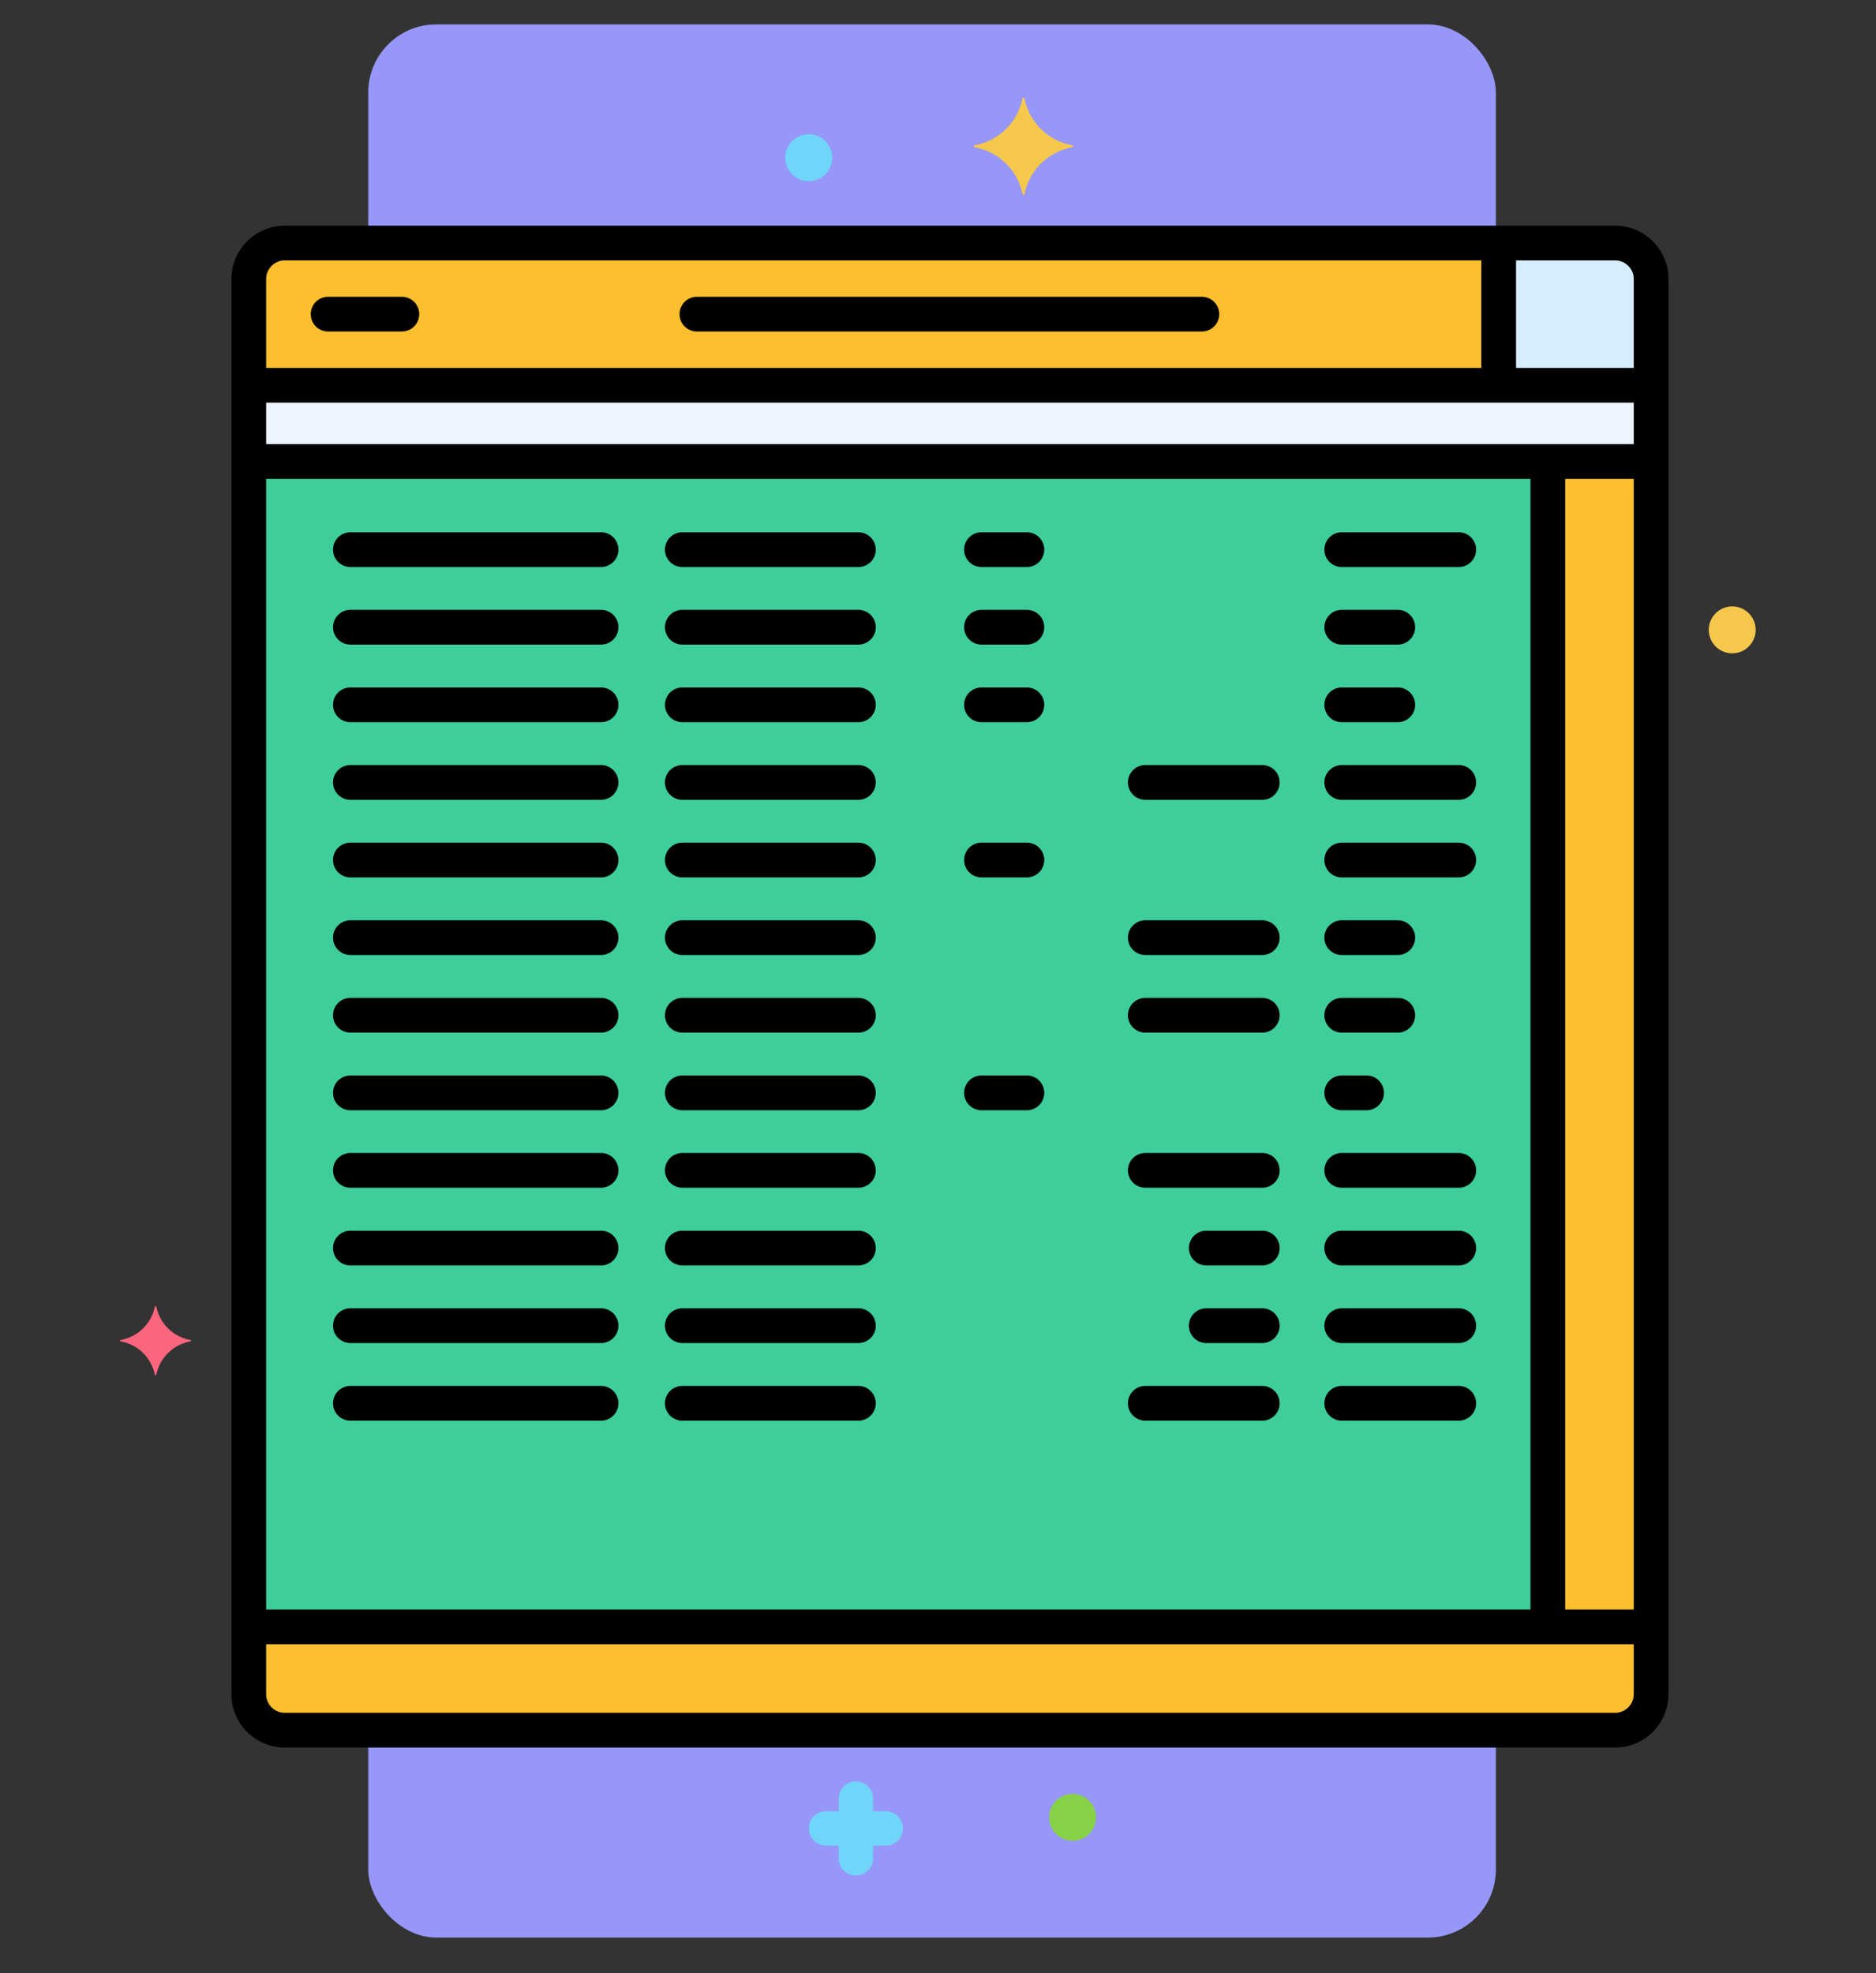 <svg xmlns="http://www.w3.org/2000/svg" width="82.608" height="86.881" viewBox="0 0 82.608 86.881">
  <rect x="0" y="0" width="82.608" height="86.881" fill="#333333" stroke="none"/>
  <g id="Grupo_1084127" data-name="Grupo 1084127" transform="translate(-343.392 -2162.559)">
    <g id="Grupo_1084079" data-name="Grupo 1084079" transform="translate(-496.937 1642.463)">
      <g id="Grupo_1070923" data-name="Grupo 1070923" transform="translate(840.254 521.169)">
        <g id="Grupo_1070195" data-name="Grupo 1070195" transform="translate(16.29 0)">
          <rect id="Rectángulo_374304" data-name="Rectángulo 374304" width="49.655" height="84.239" rx="3" fill="#9697f8"/>
        </g>
      </g>
      <rect id="Rectángulo_375016" data-name="Rectángulo 375016" width="82.608" height="86.881" transform="translate(840.329 520.096)" fill="none"/>
    </g>
    <g id="Layer_6" transform="translate(338.451 2166.862)">
      <g id="Grupo_1071724" data-name="Grupo 1071724" transform="translate(10.239 0.001)">
        <g id="Grupo_1071589" data-name="Grupo 1071589" transform="translate(5.657 6.396)">
          <g id="Grupo_1071588" data-name="Grupo 1071588" transform="translate(0)">
            <path id="Trazado_818510" data-name="Trazado 818510" d="M30.327,20.92H88.9a1.587,1.587,0,0,1,1.587,1.587V84.813A1.587,1.587,0,0,1,88.9,86.4H30.327a1.587,1.587,0,0,1-1.587-1.587V22.507a1.587,1.587,0,0,1,1.587-1.587Z" transform="translate(-28.74 -20.92)" fill="#edf4fc"/>
          </g>
        </g>
        <g id="Grupo_1071591" data-name="Grupo 1071591" transform="translate(5.657 6.396)">
          <g id="Grupo_1071590" data-name="Grupo 1071590">
            <path id="Trazado_818511" data-name="Trazado 818511" d="M30.327,20.92H88.9a1.587,1.587,0,0,1,1.587,1.587v4.678H28.74V22.507a1.587,1.587,0,0,1,1.587-1.587Z" transform="translate(-28.74 -20.92)" fill="#fdbf2d"/>
          </g>
        </g>
        <g id="Grupo_1071593" data-name="Grupo 1071593" transform="translate(5.657 16.017)">
          <g id="Grupo_1071592" data-name="Grupo 1071592">
            <path id="Trazado_818512" data-name="Trazado 818512" d="M28.74,52.385v54.273a1.587,1.587,0,0,0,1.587,1.587H88.9a1.587,1.587,0,0,0,1.587-1.587V52.385Z" transform="translate(-28.74 -52.385)" fill="#3ece9b"/>
          </g>
        </g>
        <g id="Grupo_1071595" data-name="Grupo 1071595" transform="translate(5.657 67.327)">
          <g id="Grupo_1071594" data-name="Grupo 1071594">
            <path id="Trazado_818513" data-name="Trazado 818513" d="M28.74,220.2v2.962a1.587,1.587,0,0,0,1.587,1.587H88.9a1.587,1.587,0,0,0,1.587-1.587V220.2Z" transform="translate(-28.74 -220.201)" fill="#fdbf2d"/>
          </g>
        </g>
        <g id="Grupo_1071597" data-name="Grupo 1071597" transform="translate(62.858 16.017)">
          <g id="Grupo_1071596" data-name="Grupo 1071596">
            <path id="Trazado_818514" data-name="Trazado 818514" d="M215.825,52.385h4.549V103.7h-4.549Z" transform="translate(-215.825 -52.385)" fill="#fdbf2d"/>
          </g>
        </g>
        <g id="Grupo_1071599" data-name="Grupo 1071599" transform="translate(60.696 6.396)">
          <g id="Grupo_1071598" data-name="Grupo 1071598">
            <path id="Trazado_818515" data-name="Trazado 818515" d="M208.751,20.92h5.125a1.587,1.587,0,0,1,1.587,1.587v4.678h-6.712V20.92Z" transform="translate(-208.751 -20.92)" fill="#d6edff"/>
          </g>
        </g>
        <g id="Grupo_1071601" data-name="Grupo 1071601" transform="translate(37.595)">
          <g id="Grupo_1071600" data-name="Grupo 1071600">
            <path id="Trazado_818516" data-name="Trazado 818516" d="M137.52,2.092a2.613,2.613,0,0,1-2.1-2.053.047.047,0,0,0-.093,0,2.614,2.614,0,0,1-2.1,2.053.046.046,0,0,0,0,.091,2.613,2.613,0,0,1,2.1,2.053.047.047,0,0,0,.093,0,2.613,2.613,0,0,1,2.1-2.053.046.046,0,0,0,0-.091Z" transform="translate(-133.198 -0.001)" fill="#f5c84c"/>
          </g>
        </g>
        <g id="Grupo_1071603" data-name="Grupo 1071603" transform="translate(0 53.201)">
          <g id="Grupo_1071602" data-name="Grupo 1071602">
            <path id="Trazado_818517" data-name="Trazado 818517" d="M13.325,175.493a1.865,1.865,0,0,1-1.5-1.465.034.034,0,0,0-.066,0,1.866,1.866,0,0,1-1.5,1.465.033.033,0,0,0,0,.065,1.866,1.866,0,0,1,1.5,1.465.034.034,0,0,0,.066,0,1.866,1.866,0,0,1,1.5-1.465A.033.033,0,0,0,13.325,175.493Z" transform="translate(-10.239 -174)" fill="#fc657e"/>
          </g>
        </g>
        <g id="Grupo_1071605" data-name="Grupo 1071605" transform="translate(30.321 74.133)">
          <g id="Grupo_1071604" data-name="Grupo 1071604">
            <path id="Trazado_818518" data-name="Trazado 818518" d="M112.79,243.775h-.558v-.558a.756.756,0,1,0-1.512,0v.558h-.558a.756.756,0,0,0,0,1.512h.558v.558a.756.756,0,1,0,1.512,0v-.558h.558a.756.756,0,1,0,0-1.512Z" transform="translate(-109.406 -242.461)" fill="#70d6f9"/>
          </g>
        </g>
        <g id="Grupo_1071607" data-name="Grupo 1071607" transform="translate(29.281 1.605)">
          <g id="Grupo_1071606" data-name="Grupo 1071606">
            <circle id="Elipse_9673" data-name="Elipse 9673" cx="1.033" cy="1.033" r="1.033" fill="#70d6f9"/>
          </g>
        </g>
        <g id="Grupo_1071609" data-name="Grupo 1071609" transform="translate(69.946 22.396)">
          <g id="Grupo_1071608" data-name="Grupo 1071608">
            <circle id="Elipse_9674" data-name="Elipse 9674" cx="1.033" cy="1.033" r="1.033" fill="#f5c84c"/>
          </g>
        </g>
        <g id="Grupo_1071611" data-name="Grupo 1071611" transform="translate(40.9 74.68)">
          <g id="Grupo_1071610" data-name="Grupo 1071610">
            <circle id="Elipse_9675" data-name="Elipse 9675" cx="1.033" cy="1.033" r="1.033" fill="#87d147"/>
          </g>
        </g>
        <g id="Grupo_1071613" data-name="Grupo 1071613" transform="translate(4.892 5.632)">
          <g id="Grupo_1071612" data-name="Grupo 1071612">
            <path id="Trazado_818519" data-name="Trazado 818519" d="M87.169,85.429H28.591a2.354,2.354,0,0,1-2.351-2.351V20.771a2.354,2.354,0,0,1,2.351-2.351H87.169a2.354,2.354,0,0,1,2.351,2.351V83.078A2.354,2.354,0,0,1,87.169,85.429ZM28.591,19.949a.824.824,0,0,0-.822.822V83.078a.824.824,0,0,0,.822.822H87.169a.824.824,0,0,0,.822-.822V20.771a.824.824,0,0,0-.822-.822Z" transform="translate(-26.24 -18.42)"/>
          </g>
        </g>
        <g id="Grupo_1071615" data-name="Grupo 1071615" transform="translate(24.626 8.764)">
          <g id="Grupo_1071614" data-name="Grupo 1071614">
            <path id="Trazado_818520" data-name="Trazado 818520" d="M113.779,30.194H91.544a.764.764,0,1,1,0-1.529h22.235a.764.764,0,1,1,0,1.529Z" transform="translate(-90.78 -28.665)"/>
          </g>
        </g>
        <g id="Grupo_1071617" data-name="Grupo 1071617" transform="translate(8.386 8.764)">
          <g id="Grupo_1071616" data-name="Grupo 1071616">
            <path id="Trazado_818521" data-name="Trazado 818521" d="M41.678,30.194H38.431a.764.764,0,1,1,0-1.529h3.247a.764.764,0,1,1,0,1.529Z" transform="translate(-37.667 -28.665)"/>
          </g>
        </g>
        <g id="Grupo_1071619" data-name="Grupo 1071619" transform="translate(9.367 19.13)">
          <g id="Grupo_1071618" data-name="Grupo 1071618">
            <path id="Trazado_818522" data-name="Trazado 818522" d="M52.677,64.1H41.639a.764.764,0,0,1,0-1.529H52.677a.764.764,0,1,1,0,1.529Z" transform="translate(-40.875 -62.569)"/>
          </g>
        </g>
        <g id="Grupo_1071621" data-name="Grupo 1071621" transform="translate(23.984 19.13)">
          <g id="Grupo_1071620" data-name="Grupo 1071620">
            <path id="Trazado_818523" data-name="Trazado 818523" d="M97.2,64.1H89.447a.764.764,0,1,1,0-1.529H97.2a.764.764,0,0,1,0,1.529Z" transform="translate(-88.683 -62.569)"/>
          </g>
        </g>
        <g id="Grupo_1071623" data-name="Grupo 1071623" transform="translate(37.154 19.13)">
          <g id="Grupo_1071622" data-name="Grupo 1071622">
            <path id="Trazado_818524" data-name="Trazado 818524" d="M134.521,64.1h-2a.764.764,0,1,1,0-1.529h2a.764.764,0,0,1,0,1.529Z" transform="translate(-131.755 -62.569)"/>
          </g>
        </g>
        <g id="Grupo_1071625" data-name="Grupo 1071625" transform="translate(9.367 22.548)">
          <g id="Grupo_1071624" data-name="Grupo 1071624">
            <path id="Trazado_818525" data-name="Trazado 818525" d="M52.677,75.274H41.639a.764.764,0,0,1,0-1.529H52.677a.764.764,0,0,1,0,1.529Z" transform="translate(-40.875 -73.745)"/>
          </g>
        </g>
        <g id="Grupo_1071627" data-name="Grupo 1071627" transform="translate(23.984 22.548)">
          <g id="Grupo_1071626" data-name="Grupo 1071626">
            <path id="Trazado_818526" data-name="Trazado 818526" d="M97.2,75.274H89.447a.764.764,0,1,1,0-1.529H97.2a.764.764,0,0,1,0,1.529Z" transform="translate(-88.683 -73.745)"/>
          </g>
        </g>
        <g id="Grupo_1071629" data-name="Grupo 1071629" transform="translate(37.154 22.548)">
          <g id="Grupo_1071628" data-name="Grupo 1071628">
            <path id="Trazado_818527" data-name="Trazado 818527" d="M134.521,75.274h-2a.764.764,0,1,1,0-1.529h2a.764.764,0,0,1,0,1.529Z" transform="translate(-131.755 -73.745)"/>
          </g>
        </g>
        <g id="Grupo_1071631" data-name="Grupo 1071631" transform="translate(9.367 25.965)">
          <g id="Grupo_1071630" data-name="Grupo 1071630">
            <path id="Trazado_818528" data-name="Trazado 818528" d="M52.677,86.45H41.639a.764.764,0,0,1,0-1.529H52.677a.764.764,0,0,1,0,1.529Z" transform="translate(-40.875 -84.921)"/>
          </g>
        </g>
        <g id="Grupo_1071633" data-name="Grupo 1071633" transform="translate(23.984 25.965)">
          <g id="Grupo_1071632" data-name="Grupo 1071632">
            <path id="Trazado_818529" data-name="Trazado 818529" d="M97.2,86.45H89.447a.764.764,0,1,1,0-1.529H97.2a.764.764,0,0,1,0,1.529Z" transform="translate(-88.683 -84.921)"/>
          </g>
        </g>
        <g id="Grupo_1071635" data-name="Grupo 1071635" transform="translate(37.154 25.965)">
          <g id="Grupo_1071634" data-name="Grupo 1071634">
            <path id="Trazado_818530" data-name="Trazado 818530" d="M134.521,86.45h-2a.764.764,0,1,1,0-1.529h2a.764.764,0,0,1,0,1.529Z" transform="translate(-131.755 -84.921)"/>
          </g>
        </g>
        <g id="Grupo_1071637" data-name="Grupo 1071637" transform="translate(9.367 29.382)">
          <g id="Grupo_1071636" data-name="Grupo 1071636">
            <path id="Trazado_818531" data-name="Trazado 818531" d="M52.677,97.626H41.639a.764.764,0,0,1,0-1.529H52.677a.764.764,0,0,1,0,1.529Z" transform="translate(-40.875 -96.097)"/>
          </g>
        </g>
        <g id="Grupo_1071639" data-name="Grupo 1071639" transform="translate(23.984 29.382)">
          <g id="Grupo_1071638" data-name="Grupo 1071638">
            <path id="Trazado_818532" data-name="Trazado 818532" d="M97.2,97.626H89.447a.764.764,0,1,1,0-1.529H97.2a.764.764,0,0,1,0,1.529Z" transform="translate(-88.683 -96.097)"/>
          </g>
        </g>
        <g id="Grupo_1071641" data-name="Grupo 1071641" transform="translate(9.367 32.799)">
          <g id="Grupo_1071640" data-name="Grupo 1071640">
            <path id="Trazado_818533" data-name="Trazado 818533" d="M52.677,108.8H41.639a.764.764,0,1,1,0-1.529H52.677a.764.764,0,1,1,0,1.529Z" transform="translate(-40.875 -107.272)"/>
          </g>
        </g>
        <g id="Grupo_1071643" data-name="Grupo 1071643" transform="translate(23.984 32.799)">
          <g id="Grupo_1071642" data-name="Grupo 1071642">
            <path id="Trazado_818534" data-name="Trazado 818534" d="M97.2,108.8H89.447a.764.764,0,1,1,0-1.529H97.2a.764.764,0,0,1,0,1.529Z" transform="translate(-88.683 -107.272)"/>
          </g>
        </g>
        <g id="Grupo_1071645" data-name="Grupo 1071645" transform="translate(37.154 32.799)">
          <g id="Grupo_1071644" data-name="Grupo 1071644">
            <path id="Trazado_818535" data-name="Trazado 818535" d="M134.521,108.8h-2a.764.764,0,1,1,0-1.529h2a.764.764,0,0,1,0,1.529Z" transform="translate(-131.755 -107.272)"/>
          </g>
        </g>
        <g id="Grupo_1071647" data-name="Grupo 1071647" transform="translate(9.367 36.216)">
          <g id="Grupo_1071646" data-name="Grupo 1071646">
            <path id="Trazado_818536" data-name="Trazado 818536" d="M52.677,119.978H41.639a.764.764,0,0,1,0-1.529H52.677a.764.764,0,0,1,0,1.529Z" transform="translate(-40.875 -118.449)"/>
          </g>
        </g>
        <g id="Grupo_1071649" data-name="Grupo 1071649" transform="translate(23.984 36.216)">
          <g id="Grupo_1071648" data-name="Grupo 1071648">
            <path id="Trazado_818537" data-name="Trazado 818537" d="M97.2,119.978H89.447a.764.764,0,1,1,0-1.529H97.2a.764.764,0,0,1,0,1.529Z" transform="translate(-88.683 -118.449)"/>
          </g>
        </g>
        <g id="Grupo_1071651" data-name="Grupo 1071651" transform="translate(9.367 39.633)">
          <g id="Grupo_1071650" data-name="Grupo 1071650">
            <path id="Trazado_818538" data-name="Trazado 818538" d="M52.677,131.154H41.639a.764.764,0,0,1,0-1.529H52.677a.764.764,0,0,1,0,1.529Z" transform="translate(-40.875 -129.625)"/>
          </g>
        </g>
        <g id="Grupo_1071653" data-name="Grupo 1071653" transform="translate(23.984 39.633)">
          <g id="Grupo_1071652" data-name="Grupo 1071652">
            <path id="Trazado_818539" data-name="Trazado 818539" d="M97.2,131.154H89.447a.764.764,0,0,1,0-1.529H97.2a.764.764,0,0,1,0,1.529Z" transform="translate(-88.683 -129.625)"/>
          </g>
        </g>
        <g id="Grupo_1071655" data-name="Grupo 1071655" transform="translate(9.367 43.05)">
          <g id="Grupo_1071654" data-name="Grupo 1071654">
            <path id="Trazado_818540" data-name="Trazado 818540" d="M52.677,142.329H41.639a.764.764,0,0,1,0-1.529H52.677a.764.764,0,1,1,0,1.529Z" transform="translate(-40.875 -140.8)"/>
          </g>
        </g>
        <g id="Grupo_1071657" data-name="Grupo 1071657" transform="translate(23.984 43.05)">
          <g id="Grupo_1071656" data-name="Grupo 1071656">
            <path id="Trazado_818541" data-name="Trazado 818541" d="M97.2,142.329H89.447a.764.764,0,1,1,0-1.529H97.2a.764.764,0,0,1,0,1.529Z" transform="translate(-88.683 -140.8)"/>
          </g>
        </g>
        <g id="Grupo_1071659" data-name="Grupo 1071659" transform="translate(37.154 43.05)">
          <g id="Grupo_1071658" data-name="Grupo 1071658">
            <path id="Trazado_818542" data-name="Trazado 818542" d="M134.521,142.329h-2a.764.764,0,1,1,0-1.529h2a.764.764,0,0,1,0,1.529Z" transform="translate(-131.755 -140.8)"/>
          </g>
        </g>
        <g id="Grupo_1071661" data-name="Grupo 1071661" transform="translate(9.367 46.467)">
          <g id="Grupo_1071660" data-name="Grupo 1071660">
            <path id="Trazado_818543" data-name="Trazado 818543" d="M52.677,153.5H41.639a.764.764,0,0,1,0-1.529H52.677a.764.764,0,0,1,0,1.529Z" transform="translate(-40.875 -151.976)"/>
          </g>
        </g>
        <g id="Grupo_1071663" data-name="Grupo 1071663" transform="translate(23.984 46.467)">
          <g id="Grupo_1071662" data-name="Grupo 1071662">
            <path id="Trazado_818544" data-name="Trazado 818544" d="M97.2,153.5H89.447a.764.764,0,0,1,0-1.529H97.2a.764.764,0,0,1,0,1.529Z" transform="translate(-88.683 -151.976)"/>
          </g>
        </g>
        <g id="Grupo_1071665" data-name="Grupo 1071665" transform="translate(9.367 49.884)">
          <g id="Grupo_1071664" data-name="Grupo 1071664">
            <path id="Trazado_818545" data-name="Trazado 818545" d="M52.677,164.681H41.639a.764.764,0,0,1,0-1.529H52.677a.764.764,0,0,1,0,1.529Z" transform="translate(-40.875 -163.152)"/>
          </g>
        </g>
        <g id="Grupo_1071667" data-name="Grupo 1071667" transform="translate(23.984 49.884)">
          <g id="Grupo_1071666" data-name="Grupo 1071666">
            <path id="Trazado_818546" data-name="Trazado 818546" d="M97.2,164.681H89.447a.764.764,0,1,1,0-1.529H97.2a.764.764,0,0,1,0,1.529Z" transform="translate(-88.683 -163.152)"/>
          </g>
        </g>
        <g id="Grupo_1071669" data-name="Grupo 1071669" transform="translate(9.367 53.301)">
          <g id="Grupo_1071668" data-name="Grupo 1071668">
            <path id="Trazado_818547" data-name="Trazado 818547" d="M52.677,175.857H41.639a.764.764,0,0,1,0-1.529H52.677a.764.764,0,0,1,0,1.529Z" transform="translate(-40.875 -174.328)"/>
          </g>
        </g>
        <g id="Grupo_1071671" data-name="Grupo 1071671" transform="translate(23.984 53.301)">
          <g id="Grupo_1071670" data-name="Grupo 1071670">
            <path id="Trazado_818548" data-name="Trazado 818548" d="M97.2,175.857H89.447a.764.764,0,1,1,0-1.529H97.2a.764.764,0,0,1,0,1.529Z" transform="translate(-88.683 -174.328)"/>
          </g>
        </g>
        <g id="Grupo_1071673" data-name="Grupo 1071673" transform="translate(9.367 56.718)">
          <g id="Grupo_1071672" data-name="Grupo 1071672">
            <path id="Trazado_818549" data-name="Trazado 818549" d="M52.677,187.033H41.639a.764.764,0,0,1,0-1.529H52.677a.764.764,0,0,1,0,1.529Z" transform="translate(-40.875 -185.504)"/>
          </g>
        </g>
        <g id="Grupo_1071675" data-name="Grupo 1071675" transform="translate(23.984 56.718)">
          <g id="Grupo_1071674" data-name="Grupo 1071674">
            <path id="Trazado_818550" data-name="Trazado 818550" d="M97.2,187.033H89.447a.764.764,0,1,1,0-1.529H97.2a.764.764,0,0,1,0,1.529Z" transform="translate(-88.683 -185.504)"/>
          </g>
        </g>
        <g id="Grupo_1071677" data-name="Grupo 1071677" transform="translate(44.369 29.382)">
          <g id="Grupo_1071676" data-name="Grupo 1071676">
            <path id="Trazado_818551" data-name="Trazado 818551" d="M161.27,97.626h-5.152a.764.764,0,0,1,0-1.529h5.152a.764.764,0,1,1,0,1.529Z" transform="translate(-155.353 -96.097)"/>
          </g>
        </g>
        <g id="Grupo_1071679" data-name="Grupo 1071679" transform="translate(44.369 36.216)">
          <g id="Grupo_1071678" data-name="Grupo 1071678">
            <path id="Trazado_818552" data-name="Trazado 818552" d="M161.27,119.978h-5.152a.764.764,0,0,1,0-1.529h5.152a.764.764,0,1,1,0,1.529Z" transform="translate(-155.353 -118.449)"/>
          </g>
        </g>
        <g id="Grupo_1071681" data-name="Grupo 1071681" transform="translate(44.369 39.633)">
          <g id="Grupo_1071680" data-name="Grupo 1071680">
            <path id="Trazado_818553" data-name="Trazado 818553" d="M161.27,131.154h-5.152a.764.764,0,0,1,0-1.529h5.152a.764.764,0,1,1,0,1.529Z" transform="translate(-155.353 -129.625)"/>
          </g>
        </g>
        <g id="Grupo_1071683" data-name="Grupo 1071683" transform="translate(44.369 46.467)">
          <g id="Grupo_1071682" data-name="Grupo 1071682">
            <path id="Trazado_818554" data-name="Trazado 818554" d="M161.27,153.5h-5.152a.764.764,0,0,1,0-1.529h5.152a.764.764,0,1,1,0,1.529Z" transform="translate(-155.353 -151.976)"/>
          </g>
        </g>
        <g id="Grupo_1071685" data-name="Grupo 1071685" transform="translate(47.054 49.884)">
          <g id="Grupo_1071684" data-name="Grupo 1071684">
            <path id="Trazado_818555" data-name="Trazado 818555" d="M167.367,164.681H164.9a.764.764,0,1,1,0-1.529h2.467a.764.764,0,0,1,0,1.529Z" transform="translate(-164.135 -163.152)"/>
          </g>
        </g>
        <g id="Grupo_1071687" data-name="Grupo 1071687" transform="translate(47.054 53.301)">
          <g id="Grupo_1071686" data-name="Grupo 1071686">
            <path id="Trazado_818556" data-name="Trazado 818556" d="M167.367,175.857H164.9a.764.764,0,1,1,0-1.529h2.467a.764.764,0,0,1,0,1.529Z" transform="translate(-164.135 -174.328)"/>
          </g>
        </g>
        <g id="Grupo_1071689" data-name="Grupo 1071689" transform="translate(44.369 56.718)">
          <g id="Grupo_1071688" data-name="Grupo 1071688">
            <path id="Trazado_818557" data-name="Trazado 818557" d="M161.27,187.033h-5.152a.764.764,0,0,1,0-1.529h5.152a.764.764,0,1,1,0,1.529Z" transform="translate(-155.353 -185.504)"/>
          </g>
        </g>
        <g id="Grupo_1071691" data-name="Grupo 1071691" transform="translate(53.02 19.13)">
          <g id="Grupo_1071690" data-name="Grupo 1071690">
            <path id="Trazado_818558" data-name="Trazado 818558" d="M189.564,64.1h-5.152a.764.764,0,1,1,0-1.529h5.152a.764.764,0,1,1,0,1.529Z" transform="translate(-183.647 -62.569)"/>
          </g>
        </g>
        <g id="Grupo_1071693" data-name="Grupo 1071693" transform="translate(53.02 22.548)">
          <g id="Grupo_1071692" data-name="Grupo 1071692">
            <path id="Trazado_818559" data-name="Trazado 818559" d="M186.88,75.274h-2.467a.764.764,0,1,1,0-1.529h2.467a.764.764,0,0,1,0,1.529Z" transform="translate(-183.648 -73.745)"/>
          </g>
        </g>
        <g id="Grupo_1071695" data-name="Grupo 1071695" transform="translate(53.02 25.965)">
          <g id="Grupo_1071694" data-name="Grupo 1071694">
            <path id="Trazado_818560" data-name="Trazado 818560" d="M186.88,86.45h-2.467a.764.764,0,1,1,0-1.529h2.467a.764.764,0,0,1,0,1.529Z" transform="translate(-183.648 -84.921)"/>
          </g>
        </g>
        <g id="Grupo_1071697" data-name="Grupo 1071697" transform="translate(53.02 29.382)">
          <g id="Grupo_1071696" data-name="Grupo 1071696">
            <path id="Trazado_818561" data-name="Trazado 818561" d="M189.564,97.626h-5.152a.764.764,0,1,1,0-1.529h5.152a.764.764,0,1,1,0,1.529Z" transform="translate(-183.647 -96.097)"/>
          </g>
        </g>
        <g id="Grupo_1071699" data-name="Grupo 1071699" transform="translate(53.02 32.799)">
          <g id="Grupo_1071698" data-name="Grupo 1071698">
            <path id="Trazado_818562" data-name="Trazado 818562" d="M189.564,108.8h-5.152a.764.764,0,1,1,0-1.529h5.152a.764.764,0,1,1,0,1.529Z" transform="translate(-183.647 -107.272)"/>
          </g>
        </g>
        <g id="Grupo_1071701" data-name="Grupo 1071701" transform="translate(53.02 36.216)">
          <g id="Grupo_1071700" data-name="Grupo 1071700">
            <path id="Trazado_818563" data-name="Trazado 818563" d="M186.88,119.978h-2.467a.764.764,0,1,1,0-1.529h2.467a.764.764,0,0,1,0,1.529Z" transform="translate(-183.648 -118.449)"/>
          </g>
        </g>
        <g id="Grupo_1071703" data-name="Grupo 1071703" transform="translate(53.02 39.633)">
          <g id="Grupo_1071702" data-name="Grupo 1071702">
            <path id="Trazado_818564" data-name="Trazado 818564" d="M186.88,131.154h-2.467a.764.764,0,0,1,0-1.529h2.467a.764.764,0,0,1,0,1.529Z" transform="translate(-183.648 -129.625)"/>
          </g>
        </g>
        <g id="Grupo_1071705" data-name="Grupo 1071705" transform="translate(53.02 43.05)">
          <g id="Grupo_1071704" data-name="Grupo 1071704">
            <path id="Trazado_818565" data-name="Trazado 818565" d="M185.506,142.329h-1.094a.764.764,0,1,1,0-1.529h1.094a.764.764,0,1,1,0,1.529Z" transform="translate(-183.647 -140.8)"/>
          </g>
        </g>
        <g id="Grupo_1071707" data-name="Grupo 1071707" transform="translate(53.02 46.467)">
          <g id="Grupo_1071706" data-name="Grupo 1071706">
            <path id="Trazado_818566" data-name="Trazado 818566" d="M189.564,153.5h-5.152a.764.764,0,0,1,0-1.529h5.152a.764.764,0,0,1,0,1.529Z" transform="translate(-183.647 -151.976)"/>
          </g>
        </g>
        <g id="Grupo_1071709" data-name="Grupo 1071709" transform="translate(53.02 49.884)">
          <g id="Grupo_1071708" data-name="Grupo 1071708">
            <path id="Trazado_818567" data-name="Trazado 818567" d="M189.564,164.681h-5.152a.764.764,0,1,1,0-1.529h5.152a.764.764,0,1,1,0,1.529Z" transform="translate(-183.647 -163.152)"/>
          </g>
        </g>
        <g id="Grupo_1071711" data-name="Grupo 1071711" transform="translate(53.02 53.301)">
          <g id="Grupo_1071710" data-name="Grupo 1071710">
            <path id="Trazado_818568" data-name="Trazado 818568" d="M189.564,175.857h-5.152a.764.764,0,1,1,0-1.529h5.152a.764.764,0,1,1,0,1.529Z" transform="translate(-183.647 -174.328)"/>
          </g>
        </g>
        <g id="Grupo_1071713" data-name="Grupo 1071713" transform="translate(53.02 56.718)">
          <g id="Grupo_1071712" data-name="Grupo 1071712">
            <path id="Trazado_818569" data-name="Trazado 818569" d="M189.564,187.033h-5.152a.764.764,0,1,1,0-1.529h5.152a.764.764,0,1,1,0,1.529Z" transform="translate(-183.647 -185.504)"/>
          </g>
        </g>
        <g id="Grupo_1071715" data-name="Grupo 1071715" transform="translate(5.22 11.896)">
          <g id="Grupo_1071714" data-name="Grupo 1071714">
            <path id="Trazado_818570" data-name="Trazado 818570" d="M89.158,40.438H28.077a.764.764,0,1,1,0-1.529h61.08a.764.764,0,0,1,0,1.529Z" transform="translate(-27.313 -38.909)"/>
          </g>
        </g>
        <g id="Grupo_1071717" data-name="Grupo 1071717" transform="translate(5.035 15.252)">
          <g id="Grupo_1071716" data-name="Grupo 1071716">
            <path id="Trazado_818571" data-name="Trazado 818571" d="M88.91,51.414H27.472a.764.764,0,0,1,0-1.529H88.91a.764.764,0,0,1,0,1.529Z" transform="translate(-26.708 -49.885)"/>
          </g>
        </g>
        <g id="Grupo_1071719" data-name="Grupo 1071719" transform="translate(5.087 66.562)">
          <g id="Grupo_1071718" data-name="Grupo 1071718">
            <path id="Trazado_818572" data-name="Trazado 818572" d="M89.083,219.23H27.639a.764.764,0,0,1,0-1.529H89.083a.764.764,0,0,1,0,1.529Z" transform="translate(-26.875 -217.701)"/>
          </g>
        </g>
        <g id="Grupo_1071721" data-name="Grupo 1071721" transform="translate(62.094 15.58)">
          <g id="Grupo_1071720" data-name="Grupo 1071720">
            <path id="Trazado_818573" data-name="Trazado 818573" d="M214.089,103.188a.764.764,0,0,1-.764-.764v-50.7a.764.764,0,0,1,1.529,0v50.7A.764.764,0,0,1,214.089,103.188Z" transform="translate(-213.325 -50.958)"/>
          </g>
        </g>
        <g id="Grupo_1071723" data-name="Grupo 1071723" transform="translate(59.931 5.943)">
          <g id="Grupo_1071722" data-name="Grupo 1071722">
            <path id="Trazado_818574" data-name="Trazado 818574" d="M207.015,26.68a.764.764,0,0,1-.764-.764V20.2a.764.764,0,1,1,1.529,0v5.714A.764.764,0,0,1,207.015,26.68Z" transform="translate(-206.251 -19.438)"/>
          </g>
        </g>
      </g>
    </g>
  </g>
</svg>
